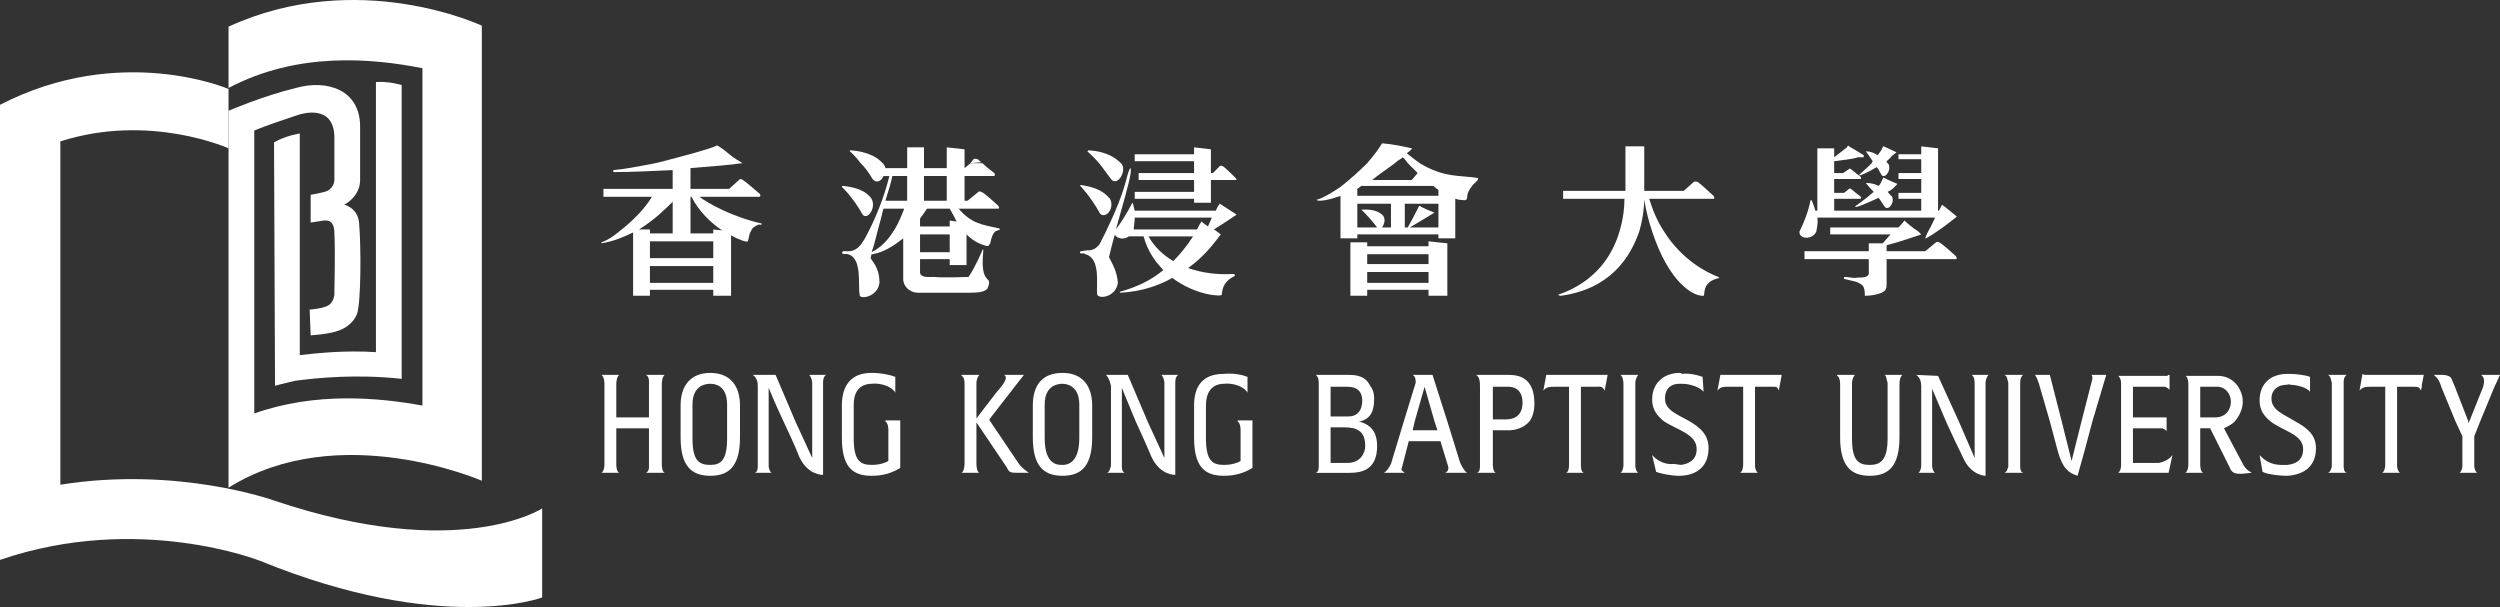 <?xml version="1.0" encoding="utf-8"?>
<!-- Generator: Adobe Illustrator 16.0.0, SVG Export Plug-In . SVG Version: 6.00 Build 0)  -->
<!DOCTYPE svg PUBLIC "-//W3C//DTD SVG 1.1//EN" "http://www.w3.org/Graphics/SVG/1.1/DTD/svg11.dtd">
<svg version="1.1" id="Layer_1" xmlns="http://www.w3.org/2000/svg" xmlns:xlink="http://www.w3.org/1999/xlink" x="0px" y="0px"
	 width="278.219px" height="67.553px" viewBox="0 0 278.219 67.553" enable-background="new 0 0 278.219 67.553"
	 xml:space="preserve">
<rect x="0" y="0" width="278.219" height="67.553" fill="#333333" stroke="none"/>
<g>
	<g>
		<path fill-rule="evenodd" clip-rule="evenodd" fill="#FFFFFF" d="M44.702,42.161c-4.955-0.55-9.47-0.11-11.893,0.22l0,0
			c-1.43,0.331-2.202,0.551-2.202,0.551l-0.11-27.086c1.321-0.77,2.864-0.99,2.864-0.99v24.662c1.981-0.22,4.954-0.549,8.476-0.33
			V9.131c1.433-0.11,2.864,0.331,2.864,0.331V42.161L44.702,42.161z"/>
		<g>
			<g>
				<path fill="#FFFFFF" d="M162.503,51.518l-1.432-4.623l-1.652-5.175h-2.201c0.331,0.221,0.331,0.552,0.331,0.881l-1.322,4.294
					l-1.43,4.733c-0.221,0.442-0.442,0.773-0.771,0.991h2.312c-0.33-0.218-0.439-0.328-0.33-0.549l0.77-2.973h3.523l0.88,2.862
					c0,0.332,0,0.442-0.33,0.66h2.422C162.943,52.401,162.724,51.959,162.503,51.518z M157.218,47.886l0.221-0.991l1.101-3.853
					l1.101,3.853l0.329,0.991H157.218z"/>
				<path fill="#FFFFFF" d="M188.047,46.895c-1.322-0.771-2.753-1.211-2.753-2.533c0-1.209,0.771-1.65,1.542-1.65
					c0.222,0,0.439,0,0.439,0c0.663,0,1.872,0.331,2.314,0.88l-0.111-1.65c-0.549-0.221-1.65-0.441-2.203-0.331
					c-0.107,0-0.217-0.111-0.328-0.111c-1.763,0-3.083,1.102-3.083,2.973c0,1.211,0.661,1.873,1.32,2.422
					c1.542,0.991,3.635,1.43,3.635,3.083c0,1.212-0.88,1.65-1.761,1.761l-0.773-0.111c-0.771,0.111-1.76-0.218-2.421-0.99
					l0.44,1.871c0.551,0.221,1.763,0.442,2.533,0.442c1.651,0,3.304-0.771,3.304-3.083
					C190.139,48.325,189.146,47.555,188.047,46.895z"/>
				<path fill="#FFFFFF" d="M151.161,46.895h0.222c1.211-0.331,1.542-1.211,1.542-2.533c0-0.219,0-0.88-0.441-1.43
					c-0.331-0.66-0.88-1.212-2.312-1.212h-3.744c0.332,0.221,0.332,0.771,0.332,0.992v4.184v4.955c0,0.221,0,0.659-0.332,0.77h3.744
					c1.211,0,3.083-0.218,3.083-2.973C153.254,48.106,152.594,47.226,151.161,46.895z M148.079,43.042h1.872
					c1.21,0,1.652,0.66,1.652,1.54c0,1.102-0.55,1.764-1.543,1.764h-1.981V43.042z M149.951,51.518h-1.872v-3.963h1.432
					c1.431,0,2.422,0.331,2.422,2.091C151.934,50.417,151.383,51.518,149.951,51.518z"/>
				<path fill="#FFFFFF" d="M113.398,51.628l-3.193-4.733l-0.109-0.221l3.853-4.955h-2.202c0.551,0.332-0.219,1.212-0.882,1.982
					l-2.201,2.863v-3.963c0-0.221,0.109-0.66,0.33-0.881h-1.981v0.11c0.33,0.111,0.33,0.771,0.33,0.881v4.184v4.733
					c0,0,0,0.773-0.33,0.991h1.981c-0.33-0.11-0.33-0.991-0.33-0.991v-4.623l3.414,5.065c0.22,0.549,0.44,0.549,1.431,0.549h0.991
					C114.057,52.291,113.729,52.07,113.398,51.628z"/>
				<path fill="#FFFFFF" d="M249.484,51.41l-1.984-3.745c0.441-0.22,0.882-0.439,1.211-0.771c0.551-0.659,0.881-1.433,0.881-2.203
					c0-1.319-0.991-2.862-2.753-2.862h-3.632c0.329,0.111,0.329,0.881,0.329,0.881v4.184v4.844c0,0,0,0.662-0.329,0.88h1.982
					c-0.331-0.11-0.331-0.88-0.331-0.88v-4.074h1.102l2.202,4.405c0.22,0.659,0.771,0.659,1.322,0.659l1.101-0.11
					C250.034,52.291,249.812,52.07,249.484,51.41z M244.858,43.042h1.653c1.209-0.11,1.76,0.881,1.76,1.65
					c0,0.88-0.551,1.76-1.76,1.76h-1.653V43.042z"/>
				<path fill="#FFFFFF" d="M240.235,51.518c-0.111,0-0.222,0-0.332,0h-2.532v-3.853h3.302c0.11,0.11,0.332,0.11,0.442,0.332v-1.102
					v-0.442c-0.11,0-0.332,0-0.442,0h-3.302v-3.411h3.522c0.111,0,0.332,0.11,0.551,0.332v-1.654c-0.109,0-0.22,0-0.22,0.11
					c-0.11,0-0.221,0-0.332,0h-5.175c0.221,0.111,0.331,0.55,0.331,0.771v4.294v4.955c0,0.221-0.11,0.659-0.331,0.77h5.617
					l0.439-1.981C241.336,51.189,240.783,51.41,240.235,51.518z"/>
				<path fill="#FFFFFF" d="M255.429,46.895c-1.211-0.771-2.644-1.211-2.644-2.533c0-1.099,0.88-1.541,1.654-1.541
					c0.11,0,0.438-0.109,0.438,0c0.552,0,1.761,0.221,2.202,0.771v-1.65c-0.55-0.221-1.65-0.331-2.202-0.331
					c-0.111,0-0.221,0-0.329,0c-1.764,0-3.083,0.991-3.083,2.971c0,1.102,0.549,1.764,1.209,2.313
					c1.433,1.102,3.635,1.43,3.635,3.083c0,1.212-0.773,1.65-1.761,1.761h-0.663c-0.88,0-1.761-0.329-2.42-1.101l0.329,1.871
					c0.662,0.332,2.091,0.442,2.754,0.442c1.651-0.11,3.19-0.88,3.19-3.083C257.739,48.325,256.638,47.555,255.429,46.895z"/>
				<path fill="#FFFFFF" d="M129.583,42.601v4.294v4.074l-1.872-4.074l-2.204-5.175h-2.422c0.331,0.332,0.442,0.771,0.551,1.212
					v3.963v4.955c-0.109,0.221-0.109,0.659-0.44,0.77h1.982c-0.33-0.11-0.33-0.549-0.33-0.77v-4.955v-3.743
					c0,0,0.66,1.65,1.541,3.743c0.55,1.212,1.212,2.642,1.762,3.964c0.99,2.092,2.643,1.982,2.643,1.982v-5.946v-4.294
					c0-0.221,0-0.66,0.329-0.881h-1.871C129.473,41.94,129.583,42.379,129.583,42.601z"/>
				<path fill="#FFFFFF" d="M263.354,41.719c-0.11,0-0.33,0-0.44-0.109l-0.33,1.871c0.33-0.439,0.77-0.439,1.21-0.439h1.654v3.853
					v4.844c0,0,0,0.662-0.333,0.88h1.981c-0.22-0.11-0.331-0.549-0.331-0.77v-4.955v-3.853h1.875c0.329,0,0.659,0,0.769,0.439
					l0.111-0.439V42.82l0.219-1.101c-0.111,0-0.219,0-0.33,0H263.354z"/>
				<path fill="#FFFFFF" d="M118.243,41.499c-2.314,0-3.304,1.432-3.304,3.634v1.761v1.761c0,3.083,1.101,4.295,3.304,4.295
					c2.201,0,3.303-1.212,3.303-4.295v-1.761v-1.761C121.546,42.931,120.444,41.499,118.243,41.499z M120.113,48.766
					c0,2.973-1.54,2.973-1.871,2.973c-0.551,0-1.981,0-1.981-2.973v-1.872v-1.871c0-2.203,1.54-2.312,1.981-2.312
					c0.331,0,1.871,0.109,1.871,2.312v1.871V48.766z"/>
				<path fill="#FFFFFF" d="M260.822,42.601c0-0.221,0-0.66,0.332-0.881h-2.093c0.332,0.11,0.332,0.552,0.441,0.881v4.294v5.064
					c-0.109,0.221-0.109,0.55-0.441,0.66h2.093c-0.332-0.11-0.332-0.549-0.332-0.77v-4.955V42.601z"/>
				<path fill="#FFFFFF" d="M276.127,41.719c0.44,0.332,0.331,0.881,0.221,1.322l-1.543,3.853l-0.11,0.221v-0.221l-1.541-3.963
					l-0.331-0.77c-0.11-0.332-0.66-0.442-0.99-0.442h-0.991c0.551,0.442,0.662,0.771,0.88,1.433l1.542,3.743l0.77,1.652v3.303
					c0,0.221-0.11,0.659-0.331,0.77h1.981c-0.218-0.11-0.328-0.549-0.328-0.77v-3.303l0.659-1.652l1.542-3.743l0.661-1.433H276.127z
					"/>
				<path fill="#FFFFFF" d="M73.651,42.711c0,0,0-0.771,0.33-0.992H71.89c0.441,0.221,0.331,0.992,0.331,0.992v3.741h-3.634v-3.741
					c0,0,0-0.771,0.331-0.992h-1.982c0.332,0.221,0.332,0.992,0.332,0.992v4.184v4.844c0,0,0,0.662-0.332,0.88h1.982
					c-0.331-0.11-0.331-0.88-0.331-0.88v-4.074h3.634v4.074c0,0,0.11,0.662-0.331,0.88h2.092c-0.33-0.11-0.33-0.88-0.33-0.88v-4.844
					V42.711z"/>
				<path fill="#FFFFFF" d="M79.046,41.499c-2.202,0-3.304,1.432-3.304,3.634v1.761v1.761c0,3.083,1.102,4.295,3.304,4.295
					c2.203,0,3.305-1.212,3.305-4.295v-1.761v-1.761C82.351,42.931,81.249,41.499,79.046,41.499z M80.917,48.766
					c0,2.423-0.66,2.973-1.871,2.973c-1.321,0-1.981-0.549-1.981-2.973v-1.872v-1.871c0-2.203,1.541-2.312,1.981-2.312
					c0.441,0,1.871,0.109,1.871,2.312v1.871V48.766z"/>
				<path fill="#FFFFFF" d="M90.388,42.601v4.294v4.074l-1.873-4.074l-2.2-5.175H83.78c0.442,0.332,0.552,0.771,0.552,1.212v3.963
					v4.955c0,0.221,0,0.659-0.332,0.77h1.872c-0.22-0.11-0.33-0.549-0.33-0.77v-4.955v-3.743c0,0,0.661,1.65,1.652,3.743
					c0.55,1.212,1.211,2.532,1.761,3.964c0.991,2.092,2.643,1.982,2.643,1.982v-5.946v-4.294c0-0.221,0-0.66,0.331-0.881h-1.872
					C90.276,41.94,90.388,42.379,90.388,42.601z"/>
				<path fill="#FFFFFF" d="M191.899,41.719c-0.11,0-0.22,0-0.44,0l-0.33,1.762c0.33-0.439,0.66-0.439,1.103-0.439h1.761v3.853
					v4.844c0,0,0,0.662-0.332,0.88h1.982c-0.222-0.11-0.332-0.549-0.332-0.77v-4.955v-3.853h2.092c0.22,0,0.441,0,0.552,0.439
					l0.329-1.762c-0.108,0-0.329,0-0.439,0H191.899z"/>
				<path fill="#FFFFFF" d="M98.533,46.895c0.331,0.221,0.331,0.88,0.331,0.88v3.524c-0.331,0.218-0.99,0.439-1.871,0.439
					c-1.321,0-1.983-0.549-1.983-2.973v-1.872v-1.871c0-2.203,1.542-2.312,1.983-2.312c0.881-0.11,2.201,0.22,2.643,0.99V41.94
					c-0.552-0.221-1.542-0.441-2.643-0.441c-2.313,0-3.303,1.432-3.303,3.634v1.761v1.761c0,3.083,0.99,4.295,3.303,4.295
					c1.321,0,2.313-0.332,3.193-0.88v-5.176v-0.11h-1.653V46.895z"/>
				<path fill="#FFFFFF" d="M167.899,41.719h-3.635c0.441,0.221,0.441,0.881,0.441,1.433v3.743v4.955c0,0.221,0,0.659-0.331,0.77
					h2.092c-0.33-0.11-0.33-0.88-0.33-0.88v-3.853h1.762c0.66,0,1.65-0.221,2.311-0.991c0.33-0.442,0.551-1.101,0.551-1.981
					C170.761,42.271,169.329,41.719,167.899,41.719z M166.137,43.042h1.762c0.328,0,1.54,0.11,1.54,1.761
					c0,1.762-1.322,1.872-1.872,1.872h-1.431V43.042z"/>
				<path fill="#FFFFFF" d="M172.522,41.719c-0.111,0-0.221,0-0.44,0l-0.331,1.762c0.331-0.439,0.771-0.439,1.213-0.439h1.65v3.853
					v4.844c0,0.111,0,0.77-0.331,0.88h1.98c-0.328-0.11-0.328-0.66-0.328-0.88v-4.844v-3.853h1.651c0.442,0,0.771-0.11,0.992,0.439
					l0.331-1.762c-0.111,0-0.111,0-0.221,0H172.522z"/>
				<path fill="#FFFFFF" d="M181.991,42.601c0-0.221,0.112-0.66,0.329-0.881h-1.981c0.331,0.221,0.331,0.992,0.331,0.992v4.184
					v4.844c0,0,0,0.662-0.331,0.88h1.981c-0.217-0.11-0.329-0.549-0.329-0.77v-4.955V42.601z"/>
				<path fill="#FFFFFF" d="M210.067,42.601v4.294v1.872c0,2.423-0.771,2.973-1.982,2.973c-1.322,0-1.981-0.549-1.981-2.973v-1.872
					v-4.294c0-0.221,0.108-0.66,0.329-0.881h-1.981v0.11c0.331,0.111,0.331,0.881,0.331,0.881v4.184v1.761
					c0,3.083,1.102,4.295,3.304,4.295c2.203,0,3.301-1.212,3.301-4.295v-1.761v-4.184c0,0,0-0.771,0.331-0.992h-1.981
					C209.957,41.83,209.957,42.379,210.067,42.601z"/>
				<path fill="#FFFFFF" d="M157.548,42.601c-0.11,0.22-0.11,0.331-0.221,0.551L157.548,42.601z"/>
				<path fill="#FFFFFF" d="M137.731,46.895c0.33,0.221,0.33,0.88,0.33,0.88v3.524c-0.33,0.218-0.991,0.439-1.873,0.439
					c-1.32,0-1.981-0.549-1.981-2.973v-1.872v-1.761c0-2.313,1.543-2.422,1.981-2.422c0.882-0.11,2.203,0.22,2.644,0.99V41.94
					c-0.551-0.221-1.542-0.441-2.644-0.331c-2.311,0-3.302,1.321-3.302,3.523v1.761v1.761c0,3.083,0.992,4.295,3.302,4.295
					c1.323,0,2.313-0.332,3.195-0.88v-5.176v-0.11h-1.651V46.895z"/>
				<path fill="#FFFFFF" d="M219.754,42.711v4.184v4.074l-1.761-4.074l-2.312-5.065l-2.42-0.11c0.438,0.332,0.549,0.771,0.549,1.322
					v3.853v4.955c0,0.221-0.111,0.659-0.331,0.77h1.871c-0.218-0.11-0.328-0.549-0.328-0.77v-4.955v-3.632
					c0,0,0.66,1.54,1.541,3.632c0.55,1.212,1.21,2.642,1.871,3.964c0.883,2.092,2.533,2.092,2.533,2.092v-6.056v-4.294
					c0-0.221,0.11-0.66,0.331-0.881h-1.874C219.754,41.94,219.754,42.49,219.754,42.711z"/>
				<path fill="#FFFFFF" d="M232.857,42.161l-1.211,4.733l-1.102,4.405l-1.101-4.405l-1.32-5.175h-1.653
					c0.221,0.332,0.332,0.66,0.442,0.992l1.211,4.184l0.881,3.303c0.55,1.982,1.211,2.421,2.202,2.753l0.77-2.753l0.881-3.303
					l1.543-5.175h-1.654C232.857,41.83,232.857,41.94,232.857,42.161z"/>
				<path fill="#FFFFFF" d="M224.82,42.711c0-0.221,0-0.771,0.33-0.992h-2.092c0.332,0.11,0.332,0.552,0.44,0.881v4.294v5.064
					c-0.108,0.221-0.108,0.55-0.44,0.66h2.092c-0.33-0.11-0.33-0.549-0.33-0.77v-4.955V42.711z"/>
			</g>
			<g>
				<path fill="#FFFFFF" d="M215.792,26.967c-0.221-0.109-0.332,0-0.332,0l-1.209,0.991h-4.294v-0.662
					c1.321-0.329,3.853-1.209,3.853-1.209s-0.111-0.11-0.331-0.332c-0.549-0.331-1.32-0.99-1.541-1.212c0,0-0.221,0.332-0.66,0.771
					h-7.597v0.441v0.332h6.715l-0.881,0.991h-1.54v0.88h-7.157v0.88h7.157v1.651c-0.221,0.552-1.102,0.331-1.543,0.442
					c-0.329,0-0.771-0.111-1.209-0.111c0,0.111,0,0.111,0,0.222c0.771,0.218,1.541,0.218,2.093,0.77
					c0.217,0.332,0.217,0.77,0.217,1.102c0.663,0,1.322-0.111,1.872-0.333c0.332-0.22,0.552-0.22,0.552-0.99v-2.752h7.706
					c0.221,0,0-0.331,0-0.331S216.123,27.077,215.792,26.967z"/>
				<path fill="#FFFFFF" d="M202.14,25.755c0-0.221,0.219-0.77,0.111-1.539h13.102c-0.221,0.438-0.441,0.989-0.773,1.539
					c-0.11,0.221-0.22,0.439-0.329,0.771c-0.109,0.11,0.549-0.222,1.32-0.771c0.992-0.66,2.202-1.65,2.202-1.65
					s-1.321-1.102-1.65-1.322c0,0-0.11,0.22-0.331,0.659h-0.11V18.16v-1.653l-1.872-0.22v0.88h-2.532v0.552h2.532v0.442v1.099
					h-2.532v0.662h2.532v1.54h-2.532v0.663h2.532v1.319h-9.688v-1.319h2.861c0.221,0,0.111-0.221,0.111-0.221
					s-0.991-0.771-1.101-0.88c-0.222-0.111-0.222,0-0.222,0l-0.549,0.438h-1.101v-1.54h0.99h0.881h0.99
					c0.221,0,0.111-0.221,0.111-0.221s-0.991-0.77-1.101-0.881c-0.222-0.109-0.222,0-0.222,0l-0.659,0.44h-0.99V18.16v-0.221
					c0.77-0.11,2.092-0.221,2.641-0.441h0.553c0.107,0.11,0.107-0.221,0.107-0.221s-1.43-0.881-1.652-0.991
					c-0.11-0.219-0.221,0.11-0.221,0.11l-1.429,1.102v-0.991h-1.872v1.653v5.283h-0.222c-0.109-0.329-0.219-0.771-0.441-1.211
					c0,0.11-0.11,0-0.11,0.11c0,0-0.218,1.431-1.211,3.413C200.157,26.636,201.698,26.747,202.14,25.755z"/>
				<path fill="#FFFFFF" d="M185.183,25.755c-0.659-0.99-1.209-2.202-1.65-3.632h3.852h2.645h0.659c0.222,0,0-0.331,0-0.331
					s-1.54-1.433-1.76-1.543c-0.331-0.107-0.442,0-0.442,0l-1.102,0.994h-4.401V18.16v-1.874h-2.092v1.874v3.083h-6.936v0.88h6.825
					c0,0.88-0.111,2.201-0.552,3.632c-0.771,2.643-2.642,5.614-6.826,7.047c0.111,0.111,0.22,0.111,0.331,0.111
					c5.504-0.771,7.706-4.296,8.696-7.158c0.442-1.539,0.553-2.862,0.553-3.523c0.217,1.322,0.55,2.533,0.879,3.523
					c1.872,5.725,4.624,7.267,5.726,7.158c0.22,0-0.333-1.544,1.76-1.982l-0.11-0.111C190.029,30.378,187.167,28.948,185.183,25.755
					z"/>
				<path fill="#FFFFFF" d="M158.979,27.407h-6.826v-0.44h-1.871v5.946h1.871v-0.66h6.826v0.66h2.092v-5.836l-2.092-0.22V27.407z
					 M158.979,31.48h-6.826v-1.211h6.826V31.48z M158.979,29.387h-6.826v-1.101h6.826V29.387z"/>
				<path fill="#FFFFFF" d="M211.168,20.47c0,0-1.322-0.549-1.432-0.66c-0.221-0.11-0.111,0-0.221,0.11
					c-0.111,0.221-0.221,0.549-0.439,0.77c-0.441-0.221-0.88-0.331-1.433-0.331c0,0,0.332,0.441,0.881,0.991
					c-0.992,0.881-1.981,1.542-1.981,1.542c-0.439,0.44,1.1-0.222,2.533-0.881c0.218,0.33,0.439,0.66,0.66,0.992
					c0.44,0.55,1.211-0.551,0.77-1.211c-0.11,0-0.218-0.221-0.439-0.441c0.221-0.108,0.439-0.219,0.66-0.44L211.168,20.47z"/>
				<path fill="#FFFFFF" d="M96.001,23.883c0.551,0.66,1.543-0.77,0.992-1.76c-0.222-0.331-0.881-1.212-3.193-1.433
					c0,0-0.109,0-0.109,0.11C93.69,20.801,94.9,21.902,96.001,23.883z"/>
				<path fill="#FFFFFF" d="M132.885,22.562h1.874v-2.531h2.752c0.22,0,0-0.221,0-0.221s-1.211-1.212-1.433-1.322
					c-0.219-0.11-0.329,0-0.329,0l-0.771,0.771h-0.219V18.16v-1.542l-1.874-0.221v0.77h-6.606v0.773h6.606v0.221v1.099h-6.166v0.772
					h6.166v1.319h-6.606v0.772h6.606V22.562z"/>
				<path fill="#FFFFFF" d="M123.528,22.123c-0.332-0.331-0.881-1.212-3.305-1.543c0,0.11,0,0.11,0,0.11s1.102,1.102,2.203,3.083
					C123.086,24.433,124.078,23.114,123.528,22.123z"/>
				<path fill="#FFFFFF" d="M135.749,22.671c0,0-0.22,0.222-0.442,0.771h-9.028c-0.11-0.329-0.11-0.549-0.221-0.88
					c0,0.109-0.109,0-0.109,0.109c0,0-0.551,1.212-1.762,2.863c0.661-2.42,1.542-5.286,1.652-6.384c0,0,0.11-1.101-0.332,0.218
					c-0.55,2.313-1.431,4.295-2.422,6.387c-0.221,0.439-0.439,0.881-0.66,1.322c-0.11,0.218-0.66,0.88-1.433,0.771l-0.659,0.11
					c-0.111,0-0.221,0.111-0.111,0.221c0.441,0.108,0.22-0.11,0.552,0.108c1.762,0.441,1.209,3.414,1.32,4.404
					c0,0.66,2.092,0.442,2.313-1.211c-0.111-1.32-0.551-1.982-0.991-2.863c0.111-0.439,0.329-1.43,0.66-2.531
					c0.11,0.439,0.991,0.66,1.542,0.218h1.651c0.44,1.653,1.322,2.865,2.202,3.745c-1.322,1.102-2.862,1.872-4.844,2.421v0.11
					c2.312-0.11,4.294-0.77,5.835-1.65c2.642,1.982,5.505,2.091,5.505,1.872c0.109-1.433,0.881-1.761,1.431-2.093
					c0.111-0.111,0-0.221-0.221-0.221c-1.65,0.11-3.412-0.11-4.954-0.66c1.542-1.101,2.534-2.312,3.304-3.303l0.33-0.439
					l-0.44-0.332l-0.331-0.221c1.1-0.659,2.534-1.651,2.534-1.651S136.078,22.893,135.749,22.671z M130.573,29.06
					c-1.1-0.662-2.091-1.543-2.752-2.755h4.956C132.115,27.295,131.455,28.178,130.573,29.06z M126.279,24.216h8.588l-0.441,0.989
					c-0.221-0.22-0.55-0.33-0.659-0.551c-0.11,0-0.332,0.441-0.552,0.88h-7.047C126.169,25.205,126.279,24.765,126.279,24.216z"/>
				<path fill="#FFFFFF" d="M111.196,25.424c-1.982-0.439-3.083-0.549-4.514-2.203h1.101h1.763h1.541c0.22,0,0-0.328,0-0.328
					s-1.541-1.433-1.872-1.542c-0.221-0.108-0.33,0-0.33,0l-1.211,0.991h-0.33v-2.752h2.532h0.662c0.329,0,0.11-0.331,0.11-0.331
					s-0.881-0.661-1.321-1.099h-1.323l-0.66,0.55v-0.55v-1.542l-1.982-0.221v1.764v0.55h-2.533v-0.55v-1.764h-1.871v1.764v0.55
					h-2.421c0-0.111-0.11-0.332-0.221-0.442c0,0,0-0.107-0.11-0.107c-0.33-0.442-1.433-1.322-3.632-1.433c0,0.11,0,0.11,0,0.11
					s0.549,0.439,1.21,1.322c0.44,0.438,0.88,0.991,1.321,1.761c0.441,0.549,0.991,0.221,1.211-0.331h0.66
					c-0.549,2.203-1.321,4.184-2.312,6.166c-0.219,0.439-0.44,0.881-0.771,1.322c-0.109,0.218-0.659,0.88-1.43,0.88H93.8
					c0,0.111-0.109,0.111-0.109,0.221c0.44,0.219,0.219,0,0.66,0.108c1.651,0.441,1.103,3.414,1.322,4.516
					c-0.11,0.549,1.981,0.331,2.202-1.322c0-1.32-0.44-1.982-0.992-2.752l0.111-0.441h0.11c1.322-0.218,2.421-0.991,3.414-1.761
					v4.625c0.11,0.991,0.992,1.429,1.651,1.429c1.872,0,3.964,0,5.615,0c1.21,0,1.763-0.11,2.091-0.438
					c0.772-1.764-0.881,0-0.439-4.295c0-0.11-0.109-0.11-0.109,0c0,0-0.772,1.872-1.542,2.972c-0.219,0-2.863,0.111-3.854,0
					c-0.549,0-1.429,0.111-1.54-0.441v-1.541h3.303v0.66h1.872v-3.411c0.88,0.88,1.65,1.101,1.981,1.209
					c0.55,0.221,0.438,0,0.659-0.218c0.111-0.551,0.221-0.991,0.551-1.322c0.22-0.11,0.331-0.11,0.551-0.221
					C111.196,25.534,111.306,25.424,111.196,25.424z M105.692,23.221c0.329,0.552,0.549,0.995,0.771,1.433l-0.771-0.111v0.662
					h-3.303v-0.881c0.329-0.44,0.549-0.771,0.771-1.103H105.692z M105.36,19.589v2.752h-2.533v-2.752H105.36z M99.306,19.589h1.65
					v2.752h-2.421C98.864,21.243,99.194,20.249,99.306,19.589z M105.692,28.068h-3.303v-1.982h3.303V28.068z M96.993,28.068
					c0.22-0.552,0.441-1.432,0.66-2.313c0.221-0.77,0.44-1.65,0.661-2.534h2.312c-0.221,0.552-0.551,1.543-1.211,2.534
					C98.864,26.636,98.094,27.516,96.993,28.068z"/>
				<path fill="#FFFFFF" d="M156.558,17.058c0.441-0.331,0.66-0.552,0.549-0.552c-0.991-0.22-1.981-0.439-3.191-0.55h-0.11
					c-0.332,0.55-0.881,1.32-1.654,2.203c-0.881,0.88-1.981,1.872-2.973,2.641c-0.99,0.66-1.871,1.211-2.642,1.431
					c0,0.221,1.213,0.11,2.642-0.439v3.963v0.771h1.872v-0.439h3.745h5.284v0.439h1.874v-0.771v-3.632
					c0.11,0,0.327,0.108,0.439,0.108c0.552,0,0.77,0.221,0.881-0.22c0-0.551,0.22-0.88,0.552-1.321
					c0.109-0.221,0.659-0.549,0.659-0.77v-0.11c-2.092-0.331-3.743,0-6.496-1.65C157.548,17.829,157.107,17.498,156.558,17.058z
					 M156.116,17.498c0.11,0.11,0.332,0.331,0.552,0.662c0.332,0.328,0.66,0.659,1.102,1.099l-0.663,0.772h-4.403
					c0.661-0.552,1.65-1.212,2.532-1.872C155.566,17.829,155.897,17.718,156.116,17.498z M151.052,22.671h3.745v2.642h-0.99
					c0.218-0.328,0.438-0.88,0.11-1.319c-0.221-0.222-0.772-0.773-2.423-0.662c0,0,0.771,0.662,1.761,1.98h-2.202V22.671z
					 M157.989,22.893c-0.109,0-0.441,0.88-1.322,2.42h-0.331v-2.642h3.743v2.642h-3.191c0.771-0.438,2.752-1.65,2.752-1.65
					S158.208,23.114,157.989,22.893z M159.53,20.69c0.11,0.11,0.331,0.332,0.55,0.441v0.661h-9.028v-0.77
					c0.109-0.111,0.331-0.221,0.441-0.332H159.53z"/>
				<path fill="#FFFFFF" d="M208.303,18.16c-0.66,0.659-1.32,1.208-1.32,1.208c-0.44,0.442,0.771-0.109,1.872-0.77
					c0.221,0.221,0.332,0.552,0.549,0.881c0.332,0.441,1.102-0.44,0.772-1.212l-0.11-0.107c-0.11-0.11-0.11-0.11-0.11-0.221
					c0.22-0.221,0.439-0.332,0.549-0.552l0.552-0.438l-1.432-0.662c-0.11,0-0.11,0.11-0.11,0.11
					c-0.111,0.331-0.328,0.552-0.549,0.881c-0.331-0.219-0.77-0.439-1.323-0.439c0,0,0.332,0.439,0.771,1.102
					C208.414,17.939,208.303,18.049,208.303,18.16z"/>
				<path fill="#FFFFFF" d="M108.774,17.718c-0.33-0.11-0.44,0-0.44,0l-0.332,0.442l1.212-0.11
					C108.993,17.939,108.884,17.718,108.774,17.718z"/>
				<path fill="#FFFFFF" d="M122.316,18.16c0.331,0.438,0.77,0.991,1.321,1.761c0.66,0.88,1.762-0.77,1.211-1.653l-0.11-0.107
					c-0.441-0.442-1.431-1.322-3.634-1.433c0,0.11-0.111,0.11-0.111,0.11S121.546,17.277,122.316,18.16z"/>
				<path fill="#FFFFFF" d="M77.835,21.902h6.607c0.328,0,0.109-0.331,0.109-0.331s-1.652-1.43-1.874-1.54
					c-0.327-0.221-0.438,0-0.438,0l-1.102,0.991h-4.294v-2.312c2.659-0.207,4.916-0.409,5.491-0.524l0.299-0.026l-0.178-0.11h0.003
					c-1.652-0.991-1.21-0.991-2.643-1.872c-0.845,0.423-3.627,1.15-6.48,1.892l-0.869,0.188c-1.562,0.293-3.023,0.574-4.21,0.672
					v0.22c1.871,0,4.292-0.111,6.604-0.22v2.092h-7.706v0.88h5.395c-0.771,1.319-2.2,2.751-3.633,3.853
					c-0.659,0.549-1.321,0.992-1.982,1.212v0.11c1.323-0.22,2.422-0.663,3.523-1.211v7.047h1.872v-0.66h7.047v0.66h1.982v-6.719
					c0.991,0.553,1.761,0.773,1.871,0.664c0.11-0.332,0.11-0.771,0.33-1.103c0.11-0.331,0.33-0.55,0.882-0.77
					c0.219,0,0.328,0.11,0.328-0.11C81.36,24.105,78.716,22.562,77.835,21.902z M71.12,25.534c1.76-1.101,2.972-2.313,3.742-3.082
					v3.303v0.221H72.33v-0.221v-0.221H71.12z M79.377,31.48H72.33v-1.872h7.047V31.48z M79.377,28.728H72.33v-1.87h7.047V28.728z
					 M79.377,25.534v0.221v0.221h-2.533v-0.221v-3.853h0.111c0.77,1.54,2.091,2.862,3.413,3.743L79.377,25.534z"/>
			</g>
		</g>
		<path fill-rule="evenodd" clip-rule="evenodd" fill="#FFFFFF" d="M0,62.31c15.415-5.285,28.957,0.109,28.957,0.109
			c20.258,8.259,31.378,4.073,31.378,4.073v-9.909c0,0-9.249,6.056-29.837-0.88c0,0-10.679-3.854-23.782-1.761V15.737
			c9.91-3.193,18.717,0.77,18.717,0.77V9.901c0,0-12-5.174-25.433,1.762V62.31L0,62.31z"/>
		<path fill-rule="evenodd" clip-rule="evenodd" fill="#FFFFFF" d="M53.62,2.855c0,0-13.764-6.497-28.187,0.11v6.825
			C33.14,5.718,41.398,6.488,47.012,7.59v37.543c-4.845-0.881-11.89-1.542-18.716,0.881V14.527c1.321-0.551,2.974-1.103,4.623-1.653
			c0.881-0.33,4.184-1.211,4.295,2.312c0,1.651,0,2.533,0,4.734c0,0.551-0.222,0.99-0.771,1.322c-0.551,0.22-1.87,0.439-1.87,0.439
			v3.083c0,0,0.109,0,1.429-0.22c0.881-0.111,1.212,0.44,1.212,1.431c0.111,2.092,0,6.386,0,6.386s0.111,0.881-0.438,1.432
			c-0.441,0.55-2.313,0.66-2.313,0.66l0.111,2.863c0,0,2.091-0.11,3.19-0.551c0.332-0.109,1.543-0.66,1.984-1.871
			c0.439-1.431,0.439-7.377,0.22-10.019c-0.111-1.762-1.652-2.092-1.652-2.092s1.761-0.881,1.761-2.752c0-2.312,0-4.845,0-5.947
			c0-4.072-3.633-5.284-7.157-4.293c-3.632,0.881-7.486,2.533-7.486,2.533v41.947c12.33-7.707,28.187-0.77,28.187-0.77V2.855
			L53.62,2.855z"/>
	</g>
</g>
</svg>
